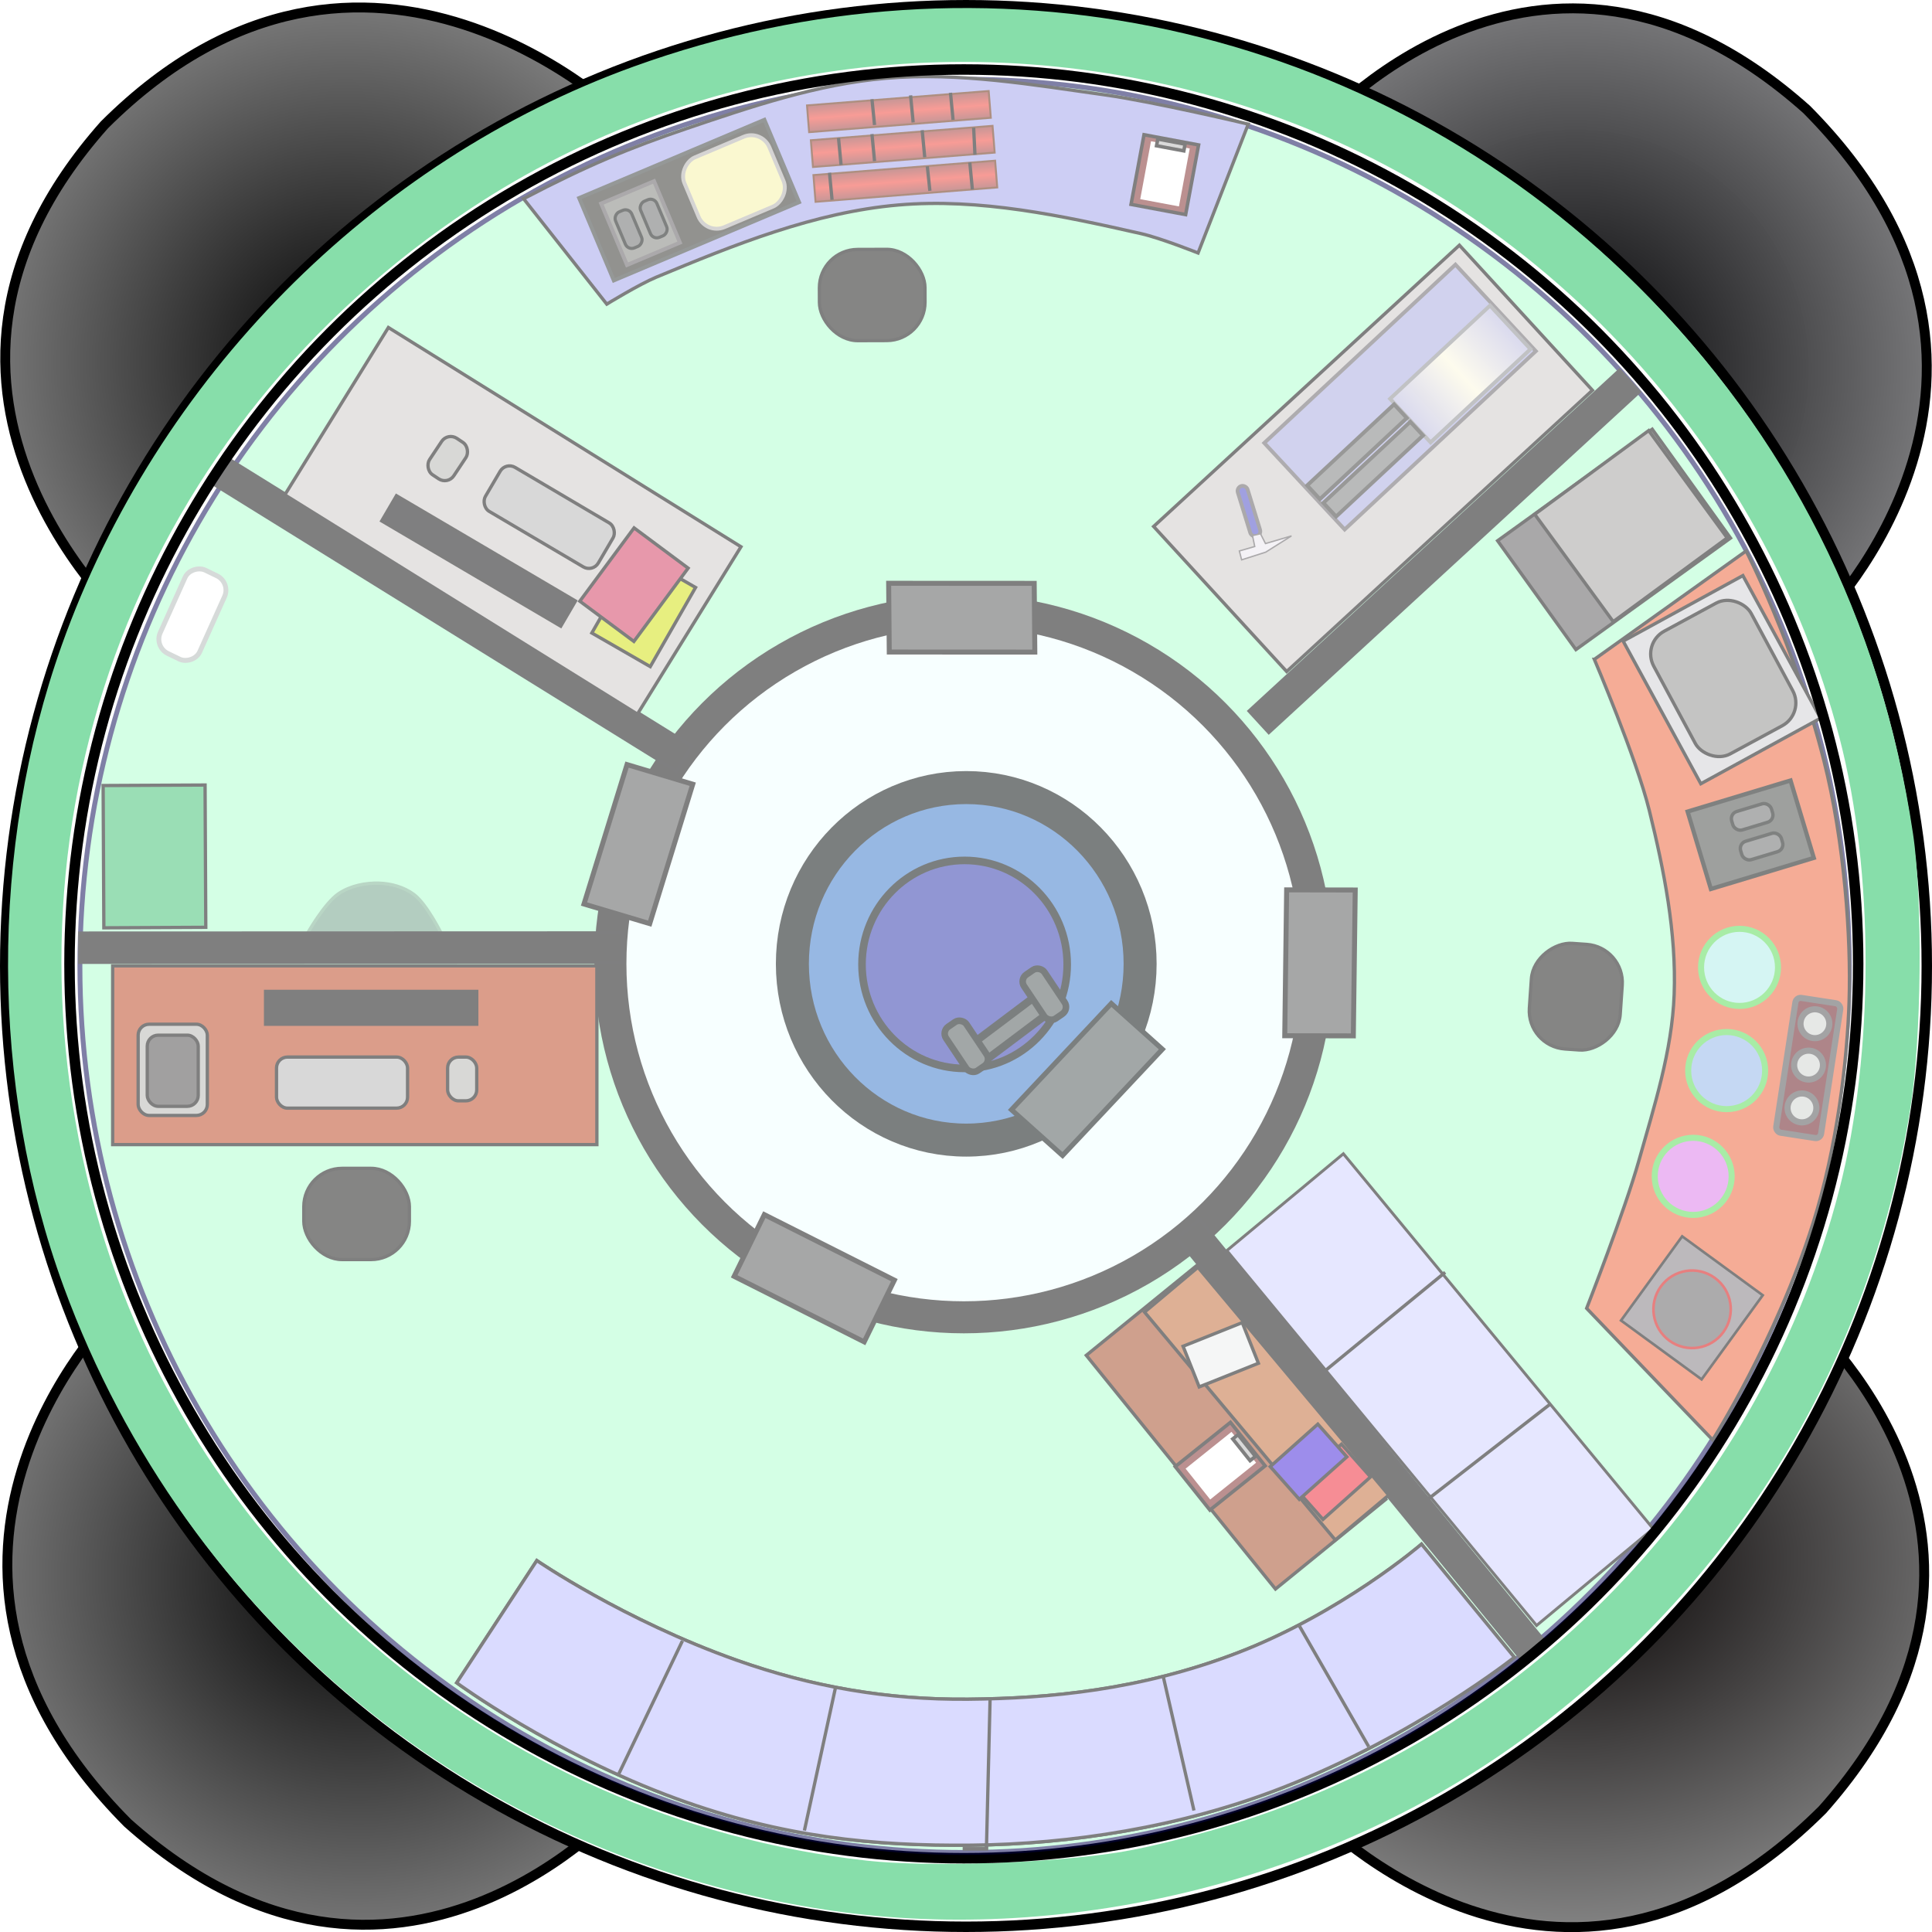 <?xml version="1.0" encoding="UTF-8" standalone="no"?>
<svg
   xmlns:dc="http://purl.org/dc/elements/1.1/"
   xmlns:cc="http://creativecommons.org/ns#"
   xmlns:rdf="http://www.w3.org/1999/02/22-rdf-syntax-ns#"
   xmlns:svg="http://www.w3.org/2000/svg"
   xmlns="http://www.w3.org/2000/svg"
   xmlns:xlink="http://www.w3.org/1999/xlink"
   xmlns:sodipodi="http://sodipodi.sourceforge.net/DTD/sodipodi-0.dtd"
   xmlns:inkscape="http://www.inkscape.org/namespaces/inkscape"
   style="enable-background:new"
   inkscape:export-ydpi="99.859245"
   inkscape:export-xdpi="99.859245"
   inkscape:export-filename="/home/scud/Documents/msp/concept_art/lander_hab_color.png"
   version="1.0"
   inkscape:output_extension="org.inkscape.output.svg.inkscape"
   sodipodi:docname="research_hab.svg"
   inkscape:version="1.0.1 (3bc2e813f5, 2020-09-07)"
   sodipodi:version="0.32"
   id="svg2396"
   height="900"
   width="900">
  <defs
     id="defs2398">
    <linearGradient
       id="linearGradient3282">
      <stop
         id="stop3284"
         offset="0"
         style="stop-color:#000000;stop-opacity:1;" />
      <stop
         id="stop3286"
         offset="1"
         style="stop-color:#7b7b7b;stop-opacity:1;" />
    </linearGradient>
    <linearGradient
       id="linearGradient3273">
      <stop
         id="stop3275"
         offset="0"
         style="stop-color:#000002;stop-opacity:1;" />
      <stop
         id="stop3277"
         offset="1"
         style="stop-color:#777779;stop-opacity:0.991;" />
    </linearGradient>
    <linearGradient
       id="linearGradient3264">
      <stop
         id="stop3266"
         offset="0"
         style="stop-color:#040000;stop-opacity:1;" />
      <stop
         id="stop3268"
         offset="1"
         style="stop-color:#848484;stop-opacity:1;" />
    </linearGradient>
    <linearGradient
       id="linearGradient3255">
      <stop
         id="stop3257"
         offset="0"
         style="stop-color:#000000;stop-opacity:1;" />
      <stop
         id="stop3259"
         offset="1"
         style="stop-color:#828282;stop-opacity:1;" />
    </linearGradient>
    <radialGradient
       gradientUnits="userSpaceOnUse"
       gradientTransform="matrix(-1.672,18.89,19.887,1.767,-905.097,-4926.952)"
       r="9.497"
       fy="93.108"
       fx="295.46"
       cy="93.108"
       cx="295.46"
       id="radialGradient3261"
       xlink:href="#linearGradient3255"
       inkscape:collect="always" />
    <radialGradient
       gradientUnits="userSpaceOnUse"
       gradientTransform="matrix(22.873,0.409,0.329,-18.47,-6737.104,2398.752)"
       r="9.388"
       fy="93.486"
       fx="337.688"
       cy="93.486"
       cx="337.688"
       id="radialGradient3270"
       xlink:href="#linearGradient3264"
       inkscape:collect="always" />
    <radialGradient
       gradientUnits="userSpaceOnUse"
       gradientTransform="matrix(0.25,-18.048,-17.616,-0.245,3297.152,6366.184)"
       r="9.442"
       fy="134.029"
       fx="336.775"
       cy="134.029"
       cx="336.775"
       id="radialGradient3279"
       xlink:href="#linearGradient3273"
       inkscape:collect="always" />
    <radialGradient
       r="9.572"
       fy="134.234"
       fx="293.591"
       cy="134.234"
       cx="293.591"
       gradientTransform="matrix(-17.572,0.264,0.266,17.765,5571.052,-2209.906)"
       gradientUnits="userSpaceOnUse"
       id="radialGradient3319"
       xlink:href="#linearGradient3282"
       inkscape:collect="always" />
    <filter
       color-interpolation-filters="sRGB"
       id="filter3702"
       inkscape:collect="always">
      <feBlend
         id="feBlend3704"
         in2="BackgroundImage"
         mode="multiply"
         inkscape:collect="always" />
    </filter>
    <filter
       color-interpolation-filters="sRGB"
       id="filter5209"
       inkscape:collect="always">
      <feGaussianBlur
         id="feGaussianBlur5211"
         stdDeviation="0.012"
         inkscape:collect="always" />
    </filter>
    <linearGradient
       id="linearGradient6449">
      <stop
         id="stop6451"
         offset="0"
         style="stop-color:#972f2d;stop-opacity:1;" />
      <stop
         style="stop-color:#f1382d;stop-opacity:0.996;"
         offset="0.5"
         id="stop6459" />
      <stop
         id="stop6453"
         offset="1"
         style="stop-color:#972f2d;stop-opacity:0.992;" />
    </linearGradient>
    <linearGradient
       inkscape:collect="always"
       xlink:href="#linearGradient6449"
       id="linearGradient3239"
       gradientUnits="userSpaceOnUse"
       gradientTransform="matrix(1.416,0,0,0.917,42.94,-233.666)"
       x1="263.722"
       y1="341.804"
       x2="263.681"
       y2="354.203" />
    <linearGradient
       y2="354.203"
       x2="263.681"
       y1="341.804"
       x1="263.722"
       gradientTransform="matrix(1.416,0,0,0.917,43.449,-217.349)"
       gradientUnits="userSpaceOnUse"
       id="linearGradient5452"
       xlink:href="#linearGradient6449"
       inkscape:collect="always" />
    <linearGradient
       y2="354.203"
       x2="263.681"
       y1="341.804"
       x1="263.722"
       gradientTransform="matrix(1.416,0,0,0.917,43.361,-201.081)"
       gradientUnits="userSpaceOnUse"
       id="linearGradient5456"
       xlink:href="#linearGradient6449"
       inkscape:collect="always" />
    <linearGradient
       gradientUnits="userSpaceOnUse"
       y2="397.144"
       x2="253.851"
       y1="397.144"
       x1="226.06"
       id="linearGradient7405"
       xlink:href="#linearGradient7399"
       inkscape:collect="always"
       gradientTransform="matrix(2.241,0,-1.4512036e-8,2.241,-917.318,-1482.494)" />
    <linearGradient
       id="linearGradient7399">
      <stop
         id="stop7401"
         offset="0"
         style="stop-color:#b6b6dd;stop-opacity:1;" />
      <stop
         style="stop-color:#fdf9dd;stop-opacity:0.984;"
         offset="0.5"
         id="stop7407" />
      <stop
         id="stop7403"
         offset="1"
         style="stop-color:#b6b6dd;stop-opacity:0.976;" />
    </linearGradient>
  </defs>
  <sodipodi:namedview
     inkscape:document-rotation="0"
     fit-margin-bottom="0"
     fit-margin-right="0"
     fit-margin-left="0"
     fit-margin-top="0"
     inkscape:window-maximized="1"
     inkscape:snap-object-midpoints="true"
     inkscape:snap-grids="true"
     inkscape:guide-bbox="true"
     showguides="true"
     inkscape:snap-to-guides="false"
     inkscape:window-y="-8"
     inkscape:window-x="-8"
     inkscape:window-height="1057"
     inkscape:window-width="1920"
     inkscape:snap-global="false"
     showgrid="true"
     inkscape:current-layer="layer3"
     inkscape:document-units="px"
     inkscape:cy="436.23423"
     inkscape:cx="603.1295"
     inkscape:zoom="0.86131404"
     inkscape:pageshadow="2"
     inkscape:pageopacity="0.0"
     objecttolerance="10"
     guidetolerance="10"
     gridtolerance="10000"
     borderopacity="1.0"
     bordercolor="#666666"
     pagecolor="#ffffff"
     id="base">
    <inkscape:grid
       originy="-0.011px"
       originx="-0.005px"
       snapvisiblegridlinesonly="true"
       empspacing="5"
       enabled="true"
       visible="true"
       id="grid2427"
       type="xygrid" />
    <sodipodi:guide
       id="guide2842"
       position="29.95,70.86"
       orientation="1,0" />
    <sodipodi:guide
       id="guide2844"
       position="-8.391,29.992"
       orientation="0,1" />
  </sodipodi:namedview>
  <g
     style="opacity:0"
     inkscape:groupmode="layer"
     inkscape:label="background"
     id="layer3">
    <rect
       inkscape:label="white"
       y="5.784615e-06"
       x="0.003"
       height="897.991"
       width="897.994"
       id="rect1229"
       style="opacity:0;fill:#ffffff;stroke:#ffffff;stroke-width:0;stroke-linejoin:round;stroke-miterlimit:3;stroke-dasharray:none" />
  </g>
  <g
     transform="translate(-286.656,-83.384)"
     style="display:inline"
     id="layer1"
     inkscape:groupmode="layer"
     inkscape:label="foot pads">
    <path
       inkscape:connector-curvature="0"
       sodipodi:nodetypes="ccc"
       id="path2415"
       d="m 338.913,695.402 c 0,0 -114.502,114.607 7.157,237.139 125.295,111.778 231.357,-8.92 231.357,-8.92"
       style="display:inline;fill:url(#radialGradient3261);fill-opacity:1;fill-rule:evenodd;stroke:#000000;stroke-width:4.61px;stroke-linecap:butt;stroke-linejoin:miter;stroke-opacity:1" />
    <path
       inkscape:connector-curvature="0"
       sodipodi:nodetypes="ccc"
       id="path2417"
       d="m 899.037,928.446 c 0,0 114.359,119.888 236.626,-2.035 111.536,-125.566 -8.901,-230.146 -8.901,-230.146"
       style="display:inline;fill:url(#radialGradient3270);fill-opacity:1;fill-rule:evenodd;stroke:#000000;stroke-width:4.61px;stroke-linecap:butt;stroke-linejoin:miter;stroke-opacity:1" />
    <path
       inkscape:connector-curvature="0"
       sodipodi:nodetypes="ccc"
       id="path2419"
       d="m 1135.392,371.483 c 0,0 114.503,-114.608 -7.156,-237.139 -125.295,-111.778 -229.648,10.632 -229.648,10.632"
       style="display:inline;fill:url(#radialGradient3279);fill-opacity:1;fill-rule:evenodd;stroke:#000000;stroke-width:4.61px;stroke-linecap:butt;stroke-linejoin:miter;stroke-opacity:1" />
    <path
       inkscape:connector-curvature="0"
       sodipodi:nodetypes="ccc"
       id="path2421"
       d="m 578.72,139.551 c 0,0 -121.194,-119.888 -243.46,2.035 -111.536,125.567 14.027,235.284 14.027,235.284"
       style="display:inline;fill:url(#radialGradient3319);fill-opacity:1;fill-rule:evenodd;stroke:#000000;stroke-width:4.61px;stroke-linecap:butt;stroke-linejoin:miter;stroke-opacity:1" />
  </g>
  <g
     inkscape:label="frame"
     transform="translate(-286.656,-83.384)"
     style="display:inline"
     id="layer2"
     inkscape:groupmode="layer">
    <ellipse
       inkscape:label="outer circle"
       cy="533.385"
       cx="736.656"
       id="path3634"
       style="fill:#ffffff;fill-opacity:1;fill-rule:evenodd;stroke:#000000;stroke-width:4.863;stroke-linecap:round;stroke-linejoin:miter;stroke-miterlimit:4;stroke-dasharray:none;stroke-dashoffset:0;stroke-opacity:1"
       rx="447.569"
       ry="447.567" />
    <path
       inkscape:label="wall"
       inkscape:connector-curvature="0"
       id="path3637"
       d="M 673.715,973.381 C 509.42,949.42 373.646,839.034 316.322,682.819 c -34.242,-93.316 -34.575,-204.357 -0.897,-298.893 44.226,-124.14 144.342,-225.412 266.486,-269.56 164.22,-59.356 344.367,-20.078 467.313,101.892 70.409,69.85 113.66,155.768 128.578,255.417 4.649,31.054 3.984,96.151 -1.314,128.581 -19.319,118.289 -79.318,217.179 -175.889,289.899 -90.263,67.97 -214.536,99.61 -326.884,83.225 z m 135.296,-27.298 c 13.919,-2.27 40.257,-9.03 58.529,-15.023 135.887,-44.567 240.495,-155.836 275.917,-293.487 16.319,-63.417 16.348,-148.259 0.07,-210.618 C 1108.049,291.022 1004.752,179.537 872.933,134.909 748.947,92.933 612.781,109.837 505.969,180.466 352.979,281.629 283.571,461.514 329.007,639.098 c 42.66,166.733 187.811,291.673 361.35,311.034 28.448,3.174 86.508,1.196 118.654,-4.048 z"
       style="color:#000000;display:inline;overflow:visible;visibility:visible;fill:#87deaa;fill-opacity:1;fill-rule:nonzero;stroke:none;stroke-width:15.565;stroke-miterlimit:4;stroke-dasharray:none;marker:none;enable-background:accumulate" />
    <ellipse
       inkscape:label="inner circle"
       ry="416.628"
       rx="416.614"
       cy="532.387"
       cx="735.649"
       id="path3632"
       style="fill:#ffffff;fill-opacity:1;fill-rule:evenodd;stroke:#000000;stroke-width:4.884;stroke-linecap:round;stroke-linejoin:miter;stroke-miterlimit:4;stroke-dasharray:none;stroke-dashoffset:0;stroke-opacity:1" />
  </g>
  <g
     transform="translate(-0.005,-0.521)"
     style="display:inline;opacity:0.5"
     inkscape:label="interior"
     id="layer6"
     inkscape:groupmode="layer">
    <ellipse
       ry="413.016"
       rx="412.122"
       cy="450.451"
       cx="449.35"
       id="path5259"
       style="fill:#aaffcc;fill-opacity:1;fill-rule:nonzero;stroke:#00004d;stroke-width:2.277;stroke-linecap:round;stroke-linejoin:miter;stroke-miterlimit:4;stroke-dasharray:none;stroke-dashoffset:0;stroke-opacity:1;enable-background:new" />
    <ellipse
       ry="164.656"
       rx="164.654"
       cy="449.519"
       cx="449.005"
       id="path3630"
       style="fill:#efffff;fill-opacity:1;stroke:#000000;stroke-width:14.922;stroke-linecap:round;stroke-linejoin:miter;stroke-miterlimit:4;stroke-dasharray:none;stroke-dashoffset:0;stroke-opacity:1" />
    <rect
       transform="matrix(1,-3.3723366e-4,2.0888255e-4,1,0,0)"
       y="435.133"
       x="37.018"
       height="13.749"
       width="252.936"
       id="rect3640"
       style="fill:#000000;fill-opacity:1;stroke:#000002;stroke-width:1.382;stroke-linecap:round;stroke-linejoin:miter;stroke-miterlimit:4;stroke-dasharray:none;stroke-dashoffset:0;stroke-opacity:1" />
    <rect
       style="fill:#000000;fill-opacity:1;stroke:#000002;stroke-width:1.382;stroke-linecap:round;stroke-linejoin:miter;stroke-miterlimit:4;stroke-dasharray:none;stroke-dashoffset:0;stroke-opacity:1"
       id="rect3644"
       width="253.264"
       height="13.731"
       x="794.153"
       y="-72.664"
       transform="matrix(0.633,0.774,-0.773,0.634,0,0)" />
    <rect
       style="display:inline;fill:#4e4f4f;fill-opacity:1;fill-rule:nonzero;stroke:#000000;stroke-width:2.32;stroke-linecap:round;stroke-linejoin:miter;stroke-miterlimit:4;stroke-dasharray:none;stroke-dashoffset:0;stroke-opacity:1"
       id="rect3646"
       width="67.832"
       height="32.007"
       x="568.674"
       y="345.707"
       transform="matrix(0.893,0.45,-0.439,0.898,0,0)" />
    <rect
       style="fill:#000000;fill-opacity:1;stroke:#000002;stroke-width:1.382;stroke-linecap:round;stroke-linejoin:miter;stroke-miterlimit:4;stroke-dasharray:none;stroke-dashoffset:0;stroke-opacity:1"
       id="rect3649"
       width="253.088"
       height="13.741"
       x="204.038"
       y="125.935"
       transform="matrix(0.85,0.527,-0.526,0.851,0,0)" />
    <rect
       transform="matrix(-0.736,0.677,-0.676,-0.737,0,0)"
       y="-651.729"
       x="-439.074"
       height="13.783"
       width="234.602"
       id="rect3651"
       style="fill:#000000;fill-opacity:1;stroke:#000002;stroke-width:1.332;stroke-linecap:round;stroke-linejoin:miter;stroke-miterlimit:4;stroke-dasharray:none;stroke-dashoffset:0;stroke-opacity:1" />
    <rect
       transform="matrix(-0.295,0.956,-0.958,-0.286,0,0)"
       y="-416.347"
       x="258.122"
       height="31.957"
       width="67.937"
       id="rect3653"
       style="display:inline;fill:#4e4f4f;fill-opacity:1;fill-rule:nonzero;stroke:#000000;stroke-width:2.32;stroke-linecap:round;stroke-linejoin:miter;stroke-miterlimit:4;stroke-dasharray:none;stroke-dashoffset:0;stroke-opacity:1" />
    <rect
       style="display:inline;fill:#4e4f4f;fill-opacity:1;fill-rule:nonzero;stroke:#000000;stroke-width:2.32;stroke-linecap:round;stroke-linejoin:miter;stroke-miterlimit:4;stroke-dasharray:none;stroke-dashoffset:0;stroke-opacity:1"
       id="rect3655"
       width="67.807"
       height="32.018"
       x="-479.329"
       y="-304.059"
       transform="matrix(-1,-4.7985122e-4,-0.009,-1,0,0)" />
    <rect
       transform="matrix(0.013,-1,1,0.002,0,0)"
       y="604.753"
       x="-481.794"
       height="31.951"
       width="67.949"
       id="rect3657"
       style="display:inline;fill:#4e4f4f;fill-opacity:1;fill-rule:nonzero;stroke:#000000;stroke-width:2.32;stroke-linecap:round;stroke-linejoin:miter;stroke-miterlimit:4;stroke-dasharray:none;stroke-dashoffset:0;stroke-opacity:1" />
    <path
       inkscape:connector-curvature="0"
       transform="matrix(-6.657,-13.884,13.854,-6.671,-90.35,821.254)"
       sodipodi:nodetypes="caaac"
       id="path3732"
       d="m 14.205,28.204 c 0,0 1.026,-0.009 1.463,-0.24 0.325,-0.172 0.591,-0.473 0.761,-0.8 0.193,-0.37 0.302,-0.813 0.248,-1.227 -0.067,-0.521 -0.696,-1.415 -0.696,-1.415"
       style="display:inline;fill:#9a9ba1;fill-opacity:1;stroke:#aeaeae;stroke-width:0.1;stroke-linecap:butt;stroke-linejoin:miter;stroke-miterlimit:4;stroke-dasharray:none;stroke-opacity:1;filter:url(#filter3702)" />
    <path
       d=""
       inkscape:connector-curvature="0"
       ry="0.851"
       rx="0.627"
       cy="17.63"
       cx="38.905"
       transform="matrix(0.693,-10.269,10.246,0.694,-9.049,671.326)"
       id="path3734"
       style="display:inline;fill:#4d4c4c;fill-opacity:1;fill-rule:nonzero;stroke:#aeaeae;stroke-width:0.1;stroke-linecap:butt;stroke-linejoin:miter;stroke-miterlimit:4;stroke-dasharray:none;stroke-dashoffset:0;stroke-opacity:1;filter:url(#filter3702)" />
    <path
       d=""
       inkscape:connector-curvature="0"
       r="1.164"
       cy="20.719"
       cx="44.323"
       transform="matrix(-15.012,8.855,-9.092,-15.482,1053.231,228.947)"
       id="path3724"
       style="display:inline;fill:#ffffff;fill-opacity:1;fill-rule:nonzero;stroke:#bcc0c0;stroke-width:0.129;stroke-linecap:butt;stroke-linejoin:miter;stroke-miterlimit:4;stroke-dasharray:none;stroke-dashoffset:0;stroke-opacity:1;filter:url(#filter5209)" />
    <rect
       ry="7.154"
       transform="matrix(-0.41,0.912,-0.9,-0.436,0,0)"
       y="-209.66"
       x="197.913"
       height="20.44"
       width="42.544"
       id="rect3730"
       style="display:inline;fill:#ffffff;fill-opacity:1;fill-rule:nonzero;stroke:#aeb5b3;stroke-width:2.278;stroke-linecap:butt;stroke-linejoin:miter;stroke-miterlimit:4;stroke-dasharray:none;stroke-dashoffset:0;stroke-opacity:1" />
    <rect
       transform="matrix(0.005,1,-1,0.005,0,0)"
       y="-93.702"
       x="366.682"
       height="47.487"
       width="66.286"
       id="rect3681"
       style="fill:#36bd6b;fill-opacity:1;fill-rule:nonzero;stroke:#000002;stroke-width:1.539;stroke-linecap:round;stroke-linejoin:miter;stroke-miterlimit:4;stroke-dasharray:none;stroke-dashoffset:0;stroke-opacity:1" />
    <path
       inkscape:connector-curvature="0"
       sodipodi:nodetypes="cszsccszscc"
       id="path3683"
       d="m 212.761,784.433 c 0,0 44.96,33.013 102.441,53.995 49.338,18.009 92.122,22.084 137.54,21.64 45.418,-0.444 97.499,-8.296 144.82,-26.821 62.077,-24.302 107.88,-60.711 107.88,-60.711 l -43.247,-52.689 c 0,0 -37.181,32.025 -85.772,50.663 -45.16,17.322 -87.859,21.222 -125.378,21.572 -37.519,0.35 -72.782,-5.749 -107.879,-18.173 -52.695,-18.653 -93.094,-46.414 -93.094,-46.414 z"
       style="fill:#b6b7ff;fill-opacity:1;stroke:#000000;stroke-width:1.539;stroke-linecap:butt;stroke-linejoin:miter;stroke-miterlimit:4;stroke-dasharray:none;stroke-opacity:1" />
    <path
       inkscape:connector-curvature="0"
       id="path3685"
       d="m 288.232,826.924 29.68,-62.037"
       style="fill:none;stroke:#000000;stroke-width:1.539;stroke-linecap:butt;stroke-linejoin:miter;stroke-miterlimit:4;stroke-dasharray:none;stroke-opacity:1" />
    <path
       inkscape:connector-curvature="0"
       id="path3687"
       d="m 374.727,853.268 14.416,-66.286"
       style="fill:none;stroke:#000000;stroke-width:1.539;stroke-linecap:butt;stroke-linejoin:miter;stroke-miterlimit:4;stroke-dasharray:none;stroke-opacity:1" />
    <path
       inkscape:connector-curvature="0"
       id="path3689"
       d="m 448.502,861.767 h 11.024 l 1.696,-69.686"
       style="fill:none;stroke:#000000;stroke-width:1.539;stroke-linecap:butt;stroke-linejoin:miter;stroke-miterlimit:4;stroke-dasharray:none;stroke-opacity:1" />
    <path
       inkscape:connector-curvature="0"
       sodipodi:nodetypes="cc"
       id="path3691"
       d="M 556.197,843.92 541.781,781.033"
       style="fill:none;stroke:#000000;stroke-width:1.539;stroke-linecap:butt;stroke-linejoin:miter;stroke-miterlimit:4;stroke-dasharray:none;stroke-opacity:1" />
    <path
       inkscape:connector-curvature="0"
       sodipodi:nodetypes="cc"
       id="path3693"
       d="M 637.603,814.176 605.38,758.088"
       style="fill:none;stroke:#000000;stroke-width:1.539;stroke-linecap:butt;stroke-linejoin:miter;stroke-miterlimit:4;stroke-dasharray:none;stroke-opacity:1" />
    <path
       inkscape:connector-curvature="0"
       id="path3695"
       d="M 658.803,803.979 Z"
       style="fill:none;stroke:#000000;stroke-width:15.387px;stroke-linecap:butt;stroke-linejoin:miter;stroke-opacity:1" />
    <path
       inkscape:connector-curvature="0"
       id="path3697"
       d="M 603.684,828.623 Z"
       style="fill:none;stroke:#000000;stroke-width:15.387px;stroke-linecap:butt;stroke-linejoin:miter;stroke-opacity:1" />
    <path
       inkscape:connector-curvature="0"
       style="fill:#b6b7ff;fill-opacity:1;stroke:#000000;stroke-width:1.539;stroke-linecap:butt;stroke-linejoin:miter;stroke-miterlimit:4;stroke-dasharray:none;stroke-opacity:1"
       d="m 212.761,784.433 c 0,0 44.96,33.013 102.441,53.995 49.338,18.009 92.122,22.084 137.54,21.64 45.418,-0.444 97.499,-8.296 144.82,-26.821 62.077,-24.302 107.88,-60.711 107.88,-60.711 l -43.247,-52.689 c 0,0 -37.181,32.025 -85.772,50.663 -45.16,17.322 -87.859,21.222 -125.378,21.572 -37.519,0.35 -72.782,-5.749 -107.879,-18.173 -52.695,-18.653 -93.094,-46.414 -93.094,-46.414 z"
       id="path5263"
       sodipodi:nodetypes="cszsccszscc" />
    <path
       inkscape:connector-curvature="0"
       style="fill:none;stroke:#000000;stroke-width:1.539;stroke-linecap:butt;stroke-linejoin:miter;stroke-miterlimit:4;stroke-dasharray:none;stroke-opacity:1"
       d="m 288.232,826.924 29.68,-62.037"
       id="path5265" />
    <path
       inkscape:connector-curvature="0"
       style="fill:none;stroke:#000000;stroke-width:1.539;stroke-linecap:butt;stroke-linejoin:miter;stroke-miterlimit:4;stroke-dasharray:none;stroke-opacity:1"
       d="m 374.727,853.268 14.416,-66.286"
       id="path5267" />
    <path
       inkscape:connector-curvature="0"
       style="fill:none;stroke:#000000;stroke-width:1.539;stroke-linecap:butt;stroke-linejoin:miter;stroke-miterlimit:4;stroke-dasharray:none;stroke-opacity:1"
       d="m 448.502,861.767 h 11.024 l 1.696,-69.686"
       id="path5269" />
    <path
       inkscape:connector-curvature="0"
       style="fill:none;stroke:#000000;stroke-width:1.539;stroke-linecap:butt;stroke-linejoin:miter;stroke-miterlimit:4;stroke-dasharray:none;stroke-opacity:1"
       d="M 556.197,843.92 541.781,781.033"
       id="path5271"
       sodipodi:nodetypes="cc" />
    <path
       inkscape:connector-curvature="0"
       style="fill:none;stroke:#000000;stroke-width:1.539;stroke-linecap:butt;stroke-linejoin:miter;stroke-miterlimit:4;stroke-dasharray:none;stroke-opacity:1"
       d="M 637.603,814.176 605.38,758.088"
       id="path5273"
       sodipodi:nodetypes="cc" />
    <path
       inkscape:connector-curvature="0"
       style="fill:none;stroke:#000000;stroke-width:15.387px;stroke-linecap:butt;stroke-linejoin:miter;stroke-opacity:1"
       d="M 658.803,803.979 Z"
       id="path5275" />
    <path
       inkscape:connector-curvature="0"
       style="fill:none;stroke:#000000;stroke-width:15.387px;stroke-linecap:butt;stroke-linejoin:miter;stroke-opacity:1"
       d="M 603.684,828.623 Z"
       id="path5277" />
    <rect
       transform="matrix(0.769,-0.639,0.637,0.771,0,0)"
       y="813.646"
       x="69.202"
       height="226.515"
       width="70.596"
       id="rect5279"
       style="fill:#cecfff;fill-opacity:1;fill-rule:nonzero;stroke:#000000;stroke-width:1.345;stroke-miterlimit:4;stroke-dasharray:none;stroke-opacity:1" />
    <path
       inkscape:connector-curvature="0"
       sodipodi:nodetypes="cc"
       id="path5281"
       d="m 617.252,639.112 55.967,-45.891"
       style="fill:none;stroke:#000000;stroke-width:1.539;stroke-linecap:butt;stroke-linejoin:miter;stroke-miterlimit:4;stroke-dasharray:none;stroke-opacity:1" />
    <path
       inkscape:connector-curvature="0"
       sodipodi:nodetypes="cc"
       id="path5283"
       d="m 665.587,698.6 56.815,-44.191"
       style="fill:none;stroke:#000000;stroke-width:1.539;stroke-linecap:butt;stroke-linejoin:miter;stroke-miterlimit:4;stroke-dasharray:none;stroke-opacity:1" />
    <rect
       y="450.451"
       x="52.491"
       height="83.283"
       width="225.565"
       id="rect5285"
       style="fill:#b73b16;fill-opacity:1;fill-rule:nonzero;stroke:#000000;stroke-width:1.539;stroke-linecap:round;stroke-linejoin:miter;stroke-miterlimit:4;stroke-dasharray:none;stroke-dashoffset:0;stroke-opacity:1" />
    <rect
       y="462.348"
       x="123.722"
       height="15.297"
       width="98.367"
       id="rect5287"
       style="fill:#000000;fill-opacity:1;fill-rule:nonzero;stroke:#000000;stroke-width:1.539;stroke-linecap:round;stroke-linejoin:miter;stroke-miterlimit:4;stroke-dasharray:none;stroke-dashoffset:0;stroke-opacity:1" />
    <rect
       ry="5.099"
       y="492.942"
       x="128.81"
       height="23.795"
       width="61.055"
       id="rect5289"
       style="fill:#b2b1b2;fill-opacity:1;fill-rule:nonzero;stroke:#000000;stroke-width:1.539;stroke-linecap:round;stroke-linejoin:miter;stroke-miterlimit:4;stroke-dasharray:none;stroke-dashoffset:0;stroke-opacity:1" />
    <rect
       ry="5.099"
       y="492.942"
       x="208.521"
       height="20.396"
       width="13.568"
       id="rect5291"
       style="fill:#b2b1ad;fill-opacity:1;fill-rule:nonzero;stroke:#000000;stroke-width:1.539;stroke-linecap:round;stroke-linejoin:miter;stroke-miterlimit:4;stroke-dasharray:none;stroke-dashoffset:0;stroke-opacity:1" />
    <rect
       ry="5.099"
       y="477.645"
       x="64.363"
       height="42.491"
       width="32.224"
       id="rect5293"
       style="fill:#b2b1ad;fill-opacity:1;fill-rule:nonzero;stroke:#000000;stroke-width:1.539;stroke-linecap:round;stroke-linejoin:miter;stroke-miterlimit:4;stroke-dasharray:none;stroke-dashoffset:0;stroke-opacity:1" />
    <rect
       ry="5.099"
       y="482.744"
       x="68.603"
       height="33.143"
       width="23.744"
       id="rect5295"
       style="fill:#444141;fill-opacity:1;fill-rule:nonzero;stroke:#000000;stroke-width:1.539;stroke-linecap:round;stroke-linejoin:miter;stroke-miterlimit:4;stroke-dasharray:none;stroke-dashoffset:0;stroke-opacity:1" />
    <rect
       transform="matrix(0.776,-0.631,0.629,0.777,0,0)"
       y="809.783"
       x="-4.26"
       height="140.101"
       width="66.2"
       id="rect5297"
       style="fill:#9f411c;fill-opacity:1;fill-rule:nonzero;stroke:#000000;stroke-width:1.539;stroke-linecap:round;stroke-linejoin:miter;stroke-miterlimit:4;stroke-dasharray:none;stroke-dashoffset:0;stroke-opacity:1" />
    <rect
       ry="17.846"
       y="544.781"
       x="141.53"
       height="42.491"
       width="49.183"
       id="rect5315"
       style="fill:#0b0c09;fill-opacity:1;fill-rule:nonzero;stroke:#000000;stroke-width:1.539;stroke-linecap:round;stroke-linejoin:miter;stroke-miterlimit:4;stroke-dasharray:none;stroke-dashoffset:0;stroke-opacity:1" />
    <rect
       transform="matrix(0.766,-0.643,0.642,0.767,0,0)"
       y="811.171"
       x="16.199"
       height="138.403"
       width="32.486"
       id="rect5317"
       style="fill:#be622c;fill-opacity:1;fill-rule:nonzero;stroke:#000000;stroke-width:1.539;stroke-linecap:round;stroke-linejoin:miter;stroke-miterlimit:4;stroke-dasharray:none;stroke-dashoffset:0;stroke-opacity:1" />
    <rect
       transform="matrix(0.664,0.748,-0.746,0.666,0,0)"
       y="-20.372"
       x="918.261"
       height="29.708"
       width="20.376"
       id="rect5319"
       style="fill:#ee1c2c;fill-opacity:1;fill-rule:nonzero;stroke:#000000;stroke-width:1.539;stroke-linecap:round;stroke-linejoin:miter;stroke-miterlimit:4;stroke-dasharray:none;stroke-dashoffset:0;stroke-opacity:1" />
    <rect
       style="fill:#3b1cd7;fill-opacity:1;fill-rule:nonzero;stroke:#000000;stroke-width:1.539;stroke-linecap:round;stroke-linejoin:miter;stroke-miterlimit:4;stroke-dasharray:none;stroke-dashoffset:0;stroke-opacity:1"
       id="rect5321"
       width="20.376"
       height="29.708"
       x="903.946"
       y="-18.337"
       transform="matrix(0.664,0.748,-0.746,0.666,0,0)" />
    <rect
       transform="matrix(0.369,0.929,-0.929,0.371,0,0)"
       y="-310.091"
       x="787.603"
       height="29.688"
       width="20.39"
       id="rect5325"
       style="fill:#ebeded;fill-opacity:1;fill-rule:nonzero;stroke:#000000;stroke-width:1.539;stroke-linecap:round;stroke-linejoin:miter;stroke-miterlimit:4;stroke-dasharray:none;stroke-dashoffset:0;stroke-opacity:1" />
    <rect
       y="-901.402"
       x="1.483"
       height="25.895"
       width="32.969"
       id="rect3649-9"
       style="display:inline;fill:#782121;fill-opacity:1;fill-rule:nonzero;stroke:#020000;stroke-width:1.628;stroke-linecap:round;stroke-linejoin:miter;stroke-miterlimit:4;stroke-dasharray:none;stroke-dashoffset:0;stroke-opacity:1;enable-background:new"
       transform="matrix(0.78,-0.625,-0.624,-0.782,0,0)" />
    <rect
       y="-897.643"
       x="4.661"
       height="18.377"
       width="27.408"
       id="rect3651-8"
       style="display:inline;fill:#ffffff;fill-opacity:1;fill-rule:nonzero;stroke:none;stroke-width:15.387;enable-background:new"
       transform="matrix(0.78,-0.625,-0.624,-0.782,0,0)" />
    <rect
       y="-895.137"
       x="30.48"
       height="12.948"
       width="3.178"
       id="rect3653-3"
       style="display:inline;fill:#b3b3b3;fill-opacity:1;fill-rule:nonzero;stroke:#000000;stroke-width:1.628;stroke-opacity:1;enable-background:new"
       transform="matrix(0.78,-0.625,-0.624,-0.782,0,0)" />
    <path
       inkscape:connector-curvature="0"
       sodipodi:nodetypes="ccsssccaaac"
       id="rect5342"
       d="m 742.719,307.665 70.699,-50.477 c 0,0 22.736,44.442 36.203,97.602 9.592,37.863 12.727,82.535 11.766,112.16 -0.907,27.968 -5.617,68.036 -16.803,103.408 -17.196,54.373 -46.756,100.927 -46.756,100.927 l -58.707,-61.294 c 0,0 17.781,-45.51 24.394,-68.991 7.127,-25.307 15.394,-50.882 16.38,-77.159 1.082,-28.827 -4.678,-57.755 -11.575,-85.762 -5.972,-24.253 -25.602,-70.414 -25.602,-70.414 z"
       style="fill:#eb5a2d;fill-opacity:1;fill-rule:nonzero;stroke:#000000;stroke-width:1.539;stroke-linecap:round;stroke-linejoin:miter;stroke-miterlimit:4;stroke-dashoffset:0;stroke-opacity:1" />
    <rect
       transform="matrix(0.811,-0.585,0.584,0.812,0,0)"
       y="612.735"
       x="419.006"
       height="62.449"
       width="88.809"
       id="rect5345"
       style="fill:#535153;fill-opacity:1;fill-rule:nonzero;stroke:#000000;stroke-width:1.539;stroke-linecap:round;stroke-linejoin:miter;stroke-miterlimit:4;stroke-dasharray:none;stroke-dashoffset:0;stroke-opacity:1" />
    <rect
       transform="matrix(0.806,-0.592,0.59,0.807,0,0)"
       y="616.933"
       x="435.422"
       height="61.97"
       width="65.881"
       id="rect5347"
       style="fill:#9d9c9a;fill-opacity:1;fill-rule:nonzero;stroke:#000000;stroke-width:1.539;stroke-linecap:round;stroke-linejoin:miter;stroke-miterlimit:4;stroke-dasharray:none;stroke-dashoffset:0;stroke-opacity:1" />
    <rect
       transform="matrix(0.877,-0.48,0.478,0.878,0,0)"
       y="625.666"
       x="521.173"
       height="75.678"
       width="63.591"
       id="rect5349"
       style="fill:#ceced1;fill-opacity:1;fill-rule:nonzero;stroke:#000000;stroke-width:1.539;stroke-linecap:round;stroke-linejoin:miter;stroke-miterlimit:4;stroke-dasharray:none;stroke-dashoffset:0;stroke-opacity:1" />
    <rect
       transform="matrix(0.88,-0.476,0.474,0.881,0,0)"
       ry="12.013"
       y="627.668"
       x="530.88"
       height="64.868"
       width="51.592"
       id="rect5351"
       style="fill:#8a8a87;fill-opacity:1;fill-rule:nonzero;stroke:#000000;stroke-width:1.539;stroke-linecap:round;stroke-linejoin:miter;stroke-miterlimit:4;stroke-dasharray:none;stroke-dashoffset:0;stroke-opacity:1" />
    <rect
       transform="matrix(0.957,-0.289,0.288,0.958,0,0)"
       y="589.479"
       x="644.087"
       height="37.641"
       width="50.098"
       id="rect10985"
       style="display:inline;fill:#3e413e;fill-opacity:1;fill-rule:nonzero;stroke:#000402;stroke-width:1.971;stroke-linecap:round;stroke-linejoin:miter;stroke-miterlimit:4;stroke-dasharray:none;stroke-dashoffset:0;stroke-opacity:1;enable-background:new" />
    <path
       d=""
       inkscape:connector-curvature="0"
       ry="1.234"
       rx="0.865"
       cy="41.134"
       cx="45.381"
       id="path10987"
       style="display:inline;fill:#868a87;fill-opacity:1;fill-rule:nonzero;stroke:#000402;stroke-width:0.132;stroke-linecap:round;stroke-linejoin:miter;stroke-miterlimit:4;stroke-dasharray:none;stroke-dashoffset:0;stroke-opacity:1;enable-background:new"
       transform="matrix(0.957,-0.289,0.288,0.958,0,0)" />
    <rect
       transform="matrix(0.957,-0.289,0.288,0.958,0,0)"
       ry="3.51"
       y="596.051"
       x="662.499"
       height="8.972"
       width="19.358"
       id="rect10989"
       style="display:inline;fill:#606262;fill-opacity:1;fill-rule:nonzero;stroke:#000402;stroke-width:1.579;stroke-linecap:round;stroke-linejoin:miter;stroke-miterlimit:4;stroke-dasharray:none;stroke-dashoffset:0;stroke-opacity:1;enable-background:new" />
    <rect
       transform="matrix(0.957,-0.289,0.288,0.958,0,0)"
       style="display:inline;fill:#606262;fill-opacity:1;fill-rule:nonzero;stroke:#000402;stroke-width:1.595;stroke-linecap:round;stroke-linejoin:miter;stroke-miterlimit:4;stroke-dasharray:none;stroke-dashoffset:0;stroke-opacity:1;enable-background:new"
       id="rect10991"
       width="19.807"
       height="8.955"
       x="662.507"
       y="610.528"
       ry="3.503" />
    <ellipse
       ry="17.963"
       rx="17.924"
       cy="451.166"
       cx="810.344"
       id="path10981"
       style="display:inline;fill:#acebe7;fill-opacity:1;fill-rule:nonzero;stroke:#51da4e;stroke-width:2.821;stroke-linecap:round;stroke-linejoin:miter;stroke-miterlimit:4;stroke-dasharray:none;stroke-dashoffset:0;stroke-opacity:1;enable-background:new" />
    <ellipse
       ry="17.963"
       rx="17.924"
       cy="499.239"
       cx="804.348"
       style="display:inline;fill:#8bb2e7;fill-opacity:1;fill-rule:nonzero;stroke:#51da4e;stroke-width:2.821;stroke-linecap:round;stroke-linejoin:miter;stroke-miterlimit:4;stroke-dasharray:none;stroke-dashoffset:0;stroke-opacity:1;enable-background:new"
       id="path5377" />
    <ellipse
       ry="17.963"
       rx="17.924"
       cy="548.515"
       cx="788.758"
       id="path5379"
       style="display:inline;fill:#d973e7;fill-opacity:1;fill-rule:nonzero;stroke:#51da4e;stroke-width:2.821;stroke-linecap:round;stroke-linejoin:miter;stroke-miterlimit:4;stroke-dasharray:none;stroke-dashoffset:0;stroke-opacity:1;enable-background:new" />
    <rect
       transform="matrix(0.988,0.152,-0.152,0.988,0,0)"
       ry="2.444"
       y="332.512"
       x="898.067"
       height="63.551"
       width="21.14"
       id="rect3719"
       style="display:inline;fill:#5d0b14;fill-opacity:1;fill-rule:nonzero;stroke:#48474a;stroke-width:2.85;stroke-linecap:round;stroke-linejoin:miter;stroke-miterlimit:4;stroke-dasharray:none;stroke-dashoffset:0;stroke-opacity:1;enable-background:new" />
    <ellipse
       ry="6.729"
       rx="6.715"
       cy="343.424"
       cx="908.565"
       transform="matrix(0.988,0.152,-0.152,0.988,0,0)"
       id="path3721"
       style="display:inline;fill:#cdd1ce;fill-opacity:1;fill-rule:nonzero;stroke:#48474a;stroke-width:2.85;stroke-linecap:round;stroke-linejoin:miter;stroke-miterlimit:4;stroke-dasharray:none;stroke-dashoffset:0;stroke-opacity:1;enable-background:new" />
    <ellipse
       ry="6.729"
       rx="6.715"
       cy="362.938"
       cx="908.565"
       style="display:inline;fill:#cdd1ce;fill-opacity:1;fill-rule:nonzero;stroke:#48474a;stroke-width:2.85;stroke-linecap:round;stroke-linejoin:miter;stroke-miterlimit:4;stroke-dasharray:none;stroke-dashoffset:0;stroke-opacity:1;enable-background:new"
       id="path3723"
       transform="matrix(0.988,0.152,-0.152,0.988,0,0)" />
    <ellipse
       ry="6.729"
       rx="6.715"
       cy="383.124"
       cx="908.565"
       transform="matrix(0.988,0.152,-0.152,0.988,0,0)"
       id="path3725"
       style="display:inline;fill:#cdd1ce;fill-opacity:1;fill-rule:nonzero;stroke:#48474a;stroke-width:2.85;stroke-linecap:round;stroke-linejoin:miter;stroke-miterlimit:4;stroke-dasharray:none;stroke-dashoffset:0;stroke-opacity:1;enable-background:new" />
    <rect
       transform="matrix(0.807,0.59,-0.588,0.809,0,0)"
       y="2.869"
       x="973.121"
       height="48.44"
       width="46.509"
       id="rect5396"
       style="fill:#7a737a;fill-opacity:1;fill-rule:nonzero;stroke:#000000;stroke-width:1.217;stroke-linecap:round;stroke-linejoin:miter;stroke-miterlimit:4;stroke-dasharray:none;stroke-dashoffset:0;stroke-opacity:1" />
    <ellipse
       ry="18.046"
       rx="18.034"
       cy="27.563"
       cx="996.85"
       transform="matrix(0.807,0.59,-0.588,0.809,0,0)"
       id="path5398"
       style="fill:#59575a;fill-opacity:1;fill-rule:nonzero;stroke:#cf0000;stroke-width:1.217;stroke-linecap:round;stroke-linejoin:miter;stroke-miterlimit:4;stroke-dasharray:none;stroke-dashoffset:0;stroke-opacity:1" />
    <rect
       transform="matrix(0.069,-0.998,0.998,0.07,0,0)"
       ry="17.808"
       y="742.838"
       x="-436.799"
       height="42.4"
       width="49.289"
       id="rect5315-1"
       style="display:inline;fill:#0b0c09;fill-opacity:1;fill-rule:nonzero;stroke:#000000;stroke-width:1.539;stroke-linecap:round;stroke-linejoin:miter;stroke-miterlimit:4;stroke-dasharray:none;stroke-dashoffset:0;stroke-opacity:1;enable-background:new" />
    <rect
       transform="matrix(0.676,0.737,-0.736,0.677,0,0)"
       y="-423.44"
       x="544.665"
       height="193.533"
       width="91.69"
       id="rect5422"
       style="fill:#cbc7c6;fill-opacity:1;fill-rule:nonzero;stroke:#000000;stroke-width:1.539;stroke-linecap:round;stroke-linejoin:miter;stroke-miterlimit:4;stroke-dasharray:none;stroke-dashoffset:0;stroke-opacity:1" />
    <rect
       style="fill:#cbc7c6;fill-opacity:1;fill-rule:nonzero;stroke:#000000;stroke-width:1.539;stroke-linecap:round;stroke-linejoin:miter;stroke-miterlimit:4;stroke-dasharray:none;stroke-dashoffset:0;stroke-opacity:1"
       id="rect5424"
       width="91.726"
       height="193.458"
       x="-126.184"
       y="234.457"
       transform="matrix(0.526,-0.85,0.849,0.528,0,0)" />
    <path
       inkscape:connector-curvature="0"
       sodipodi:nodetypes="caaaccaaacc"
       id="rect5426"
       d="m 243.914,93.09 c 29.82,-15.616 49.677,-23.776 75.688,-32.6 30.323,-10.287 61.231,-20.779 93.127,-23.52 34.034,-2.925 68.35,3.054 102.182,7.777 22.431,3.131 66.576,13.594 66.576,13.594 l -23.379,60.029 c 0,0 -17.434,-6.952 -26.548,-9.013 -37,-8.37 -75.218,-16.614 -113.01,-13.353 -39.077,3.371 -76.555,18.553 -112.782,33.618 -8.094,3.366 -23.101,12.573 -23.101,12.573 z"
       style="fill:#9c9dea;fill-opacity:1;fill-rule:nonzero;stroke:#000000;stroke-width:1.539;stroke-linecap:round;stroke-linejoin:miter;stroke-miterlimit:4;stroke-dashoffset:0;stroke-opacity:1" />
    <rect
       transform="matrix(0.997,-0.079,0.079,0.997,0,0)"
       style="display:inline;fill:url(#linearGradient3239);fill-opacity:1;fill-rule:nonzero;stroke:#5e1f02;stroke-width:0.896;stroke-linecap:round;stroke-linejoin:miter;stroke-miterlimit:4;stroke-dasharray:none;stroke-dashoffset:0;stroke-opacity:1;enable-background:new"
       id="rect7391"
       width="84.892"
       height="12.506"
       x="370.796"
       y="79.155" />
    <rect
       y="95.471"
       x="371.306"
       height="12.506"
       width="84.892"
       id="rect5450"
       style="display:inline;fill:url(#linearGradient5452);fill-opacity:1;fill-rule:nonzero;stroke:#5e1f02;stroke-width:0.896;stroke-linecap:round;stroke-linejoin:miter;stroke-miterlimit:4;stroke-dasharray:none;stroke-dashoffset:0;stroke-opacity:1;enable-background:new"
       transform="matrix(0.997,-0.079,0.079,0.997,0,0)" />
    <rect
       transform="matrix(0.997,-0.079,0.079,0.997,0,0)"
       style="display:inline;fill:url(#linearGradient5456);fill-opacity:1;fill-rule:nonzero;stroke:#5e1f02;stroke-width:0.896;stroke-linecap:round;stroke-linejoin:miter;stroke-miterlimit:4;stroke-dasharray:none;stroke-dashoffset:0;stroke-opacity:1;enable-background:new"
       id="rect5454"
       width="84.892"
       height="12.506"
       x="371.218"
       y="111.74" />
    <path
       inkscape:connector-curvature="0"
       id="path5458"
       d="m 442.778,43.744 1.199,12.619"
       style="fill:none;stroke:#000000;stroke-width:1.539;stroke-linecap:butt;stroke-linejoin:miter;stroke-miterlimit:4;stroke-dasharray:none;stroke-opacity:1" />
    <path
       inkscape:connector-curvature="0"
       id="path5460"
       d="m 406.202,46.748 1.199,12.018"
       style="fill:none;stroke:#000000;stroke-width:1.539;stroke-linecap:butt;stroke-linejoin:miter;stroke-miterlimit:4;stroke-dasharray:none;stroke-opacity:1" />
    <path
       inkscape:connector-curvature="0"
       sodipodi:nodetypes="cc"
       id="path5462"
       d="m 424.19,44.945 1.199,12.619"
       style="fill:none;stroke:#000000;stroke-width:1.539;stroke-linecap:butt;stroke-linejoin:miter;stroke-miterlimit:4;stroke-dasharray:none;stroke-opacity:1" />
    <path
       inkscape:connector-curvature="0"
       sodipodi:nodetypes="cc"
       id="path5464"
       d="m 390.612,64.776 1.199,12.619"
       style="fill:none;stroke:#000000;stroke-width:1.539;stroke-linecap:butt;stroke-linejoin:miter;stroke-miterlimit:4;stroke-dasharray:none;stroke-opacity:1" />
    <path
       inkscape:connector-curvature="0"
       sodipodi:nodetypes="cc"
       id="path5466"
       d="m 406.202,62.973 1.199,12.619"
       style="fill:none;stroke:#000000;stroke-width:1.539;stroke-linecap:butt;stroke-linejoin:miter;stroke-miterlimit:4;stroke-dasharray:none;stroke-opacity:1" />
    <path
       inkscape:connector-curvature="0"
       sodipodi:nodetypes="cc"
       id="path5468"
       d="m 453.571,59.968 0.6,12.619"
       style="fill:none;stroke:#000000;stroke-width:1.539;stroke-linecap:butt;stroke-linejoin:miter;stroke-miterlimit:4;stroke-dasharray:none;stroke-opacity:1" />
    <path
       inkscape:connector-curvature="0"
       sodipodi:nodetypes="cc"
       id="path5470"
       d="m 429.587,61.17 1.199,12.619"
       style="fill:none;stroke:#000000;stroke-width:1.539;stroke-linecap:butt;stroke-linejoin:miter;stroke-miterlimit:4;stroke-dasharray:none;stroke-opacity:1" />
    <path
       inkscape:connector-curvature="0"
       id="path5472"
       d="m 451.773,76.193 1.199,12.619"
       style="fill:none;stroke:#000000;stroke-width:1.539;stroke-linecap:butt;stroke-linejoin:miter;stroke-miterlimit:4;stroke-dasharray:none;stroke-opacity:1" />
    <path
       inkscape:connector-curvature="0"
       sodipodi:nodetypes="cc"
       id="path5474"
       d="m 431.985,77.996 1.199,11.417"
       style="fill:none;stroke:#000000;stroke-width:1.539;stroke-linecap:butt;stroke-linejoin:miter;stroke-miterlimit:4;stroke-dasharray:none;stroke-opacity:1" />
    <path
       inkscape:connector-curvature="0"
       sodipodi:nodetypes="cc"
       id="path5476"
       d="m 386.414,81 1.199,12.619"
       style="fill:none;stroke:#000000;stroke-width:1.539;stroke-linecap:butt;stroke-linejoin:miter;stroke-miterlimit:4;stroke-dasharray:none;stroke-opacity:1" />
    <rect
       transform="matrix(-0.731,0.682,-0.681,-0.733,0,0)"
       y="-607.731"
       x="-412.574"
       height="54.992"
       width="121.835"
       id="rect7395"
       style="display:inline;fill:#a3a6dd;fill-opacity:1;fill-rule:nonzero;stroke:#5e5a5f;stroke-width:1.762;stroke-linecap:round;stroke-linejoin:miter;stroke-miterlimit:4;stroke-dasharray:none;stroke-dashoffset:0;stroke-opacity:1;enable-background:new" />
    <rect
       transform="matrix(-0.731,0.682,-0.681,-0.733,0,0)"
       y="-605.357"
       x="-411.387"
       height="27.694"
       width="63.686"
       id="rect7397"
       style="display:inline;fill:url(#linearGradient7405);fill-opacity:1;fill-rule:nonzero;stroke:#848589;stroke-width:1.762;stroke-linecap:round;stroke-linejoin:miter;stroke-miterlimit:4;stroke-dasharray:none;stroke-dashoffset:0;stroke-opacity:1;enable-background:new" />
    <rect
       transform="matrix(-0.731,0.682,-0.681,-0.733,0,0)"
       y="-600.609"
       x="-347.305"
       height="8.704"
       width="55.379"
       id="rect7409"
       style="display:inline;fill:#737676;fill-opacity:1;fill-rule:nonzero;stroke:#313130;stroke-width:1.762;stroke-linecap:round;stroke-linejoin:miter;stroke-miterlimit:4;stroke-dasharray:none;stroke-dashoffset:0;stroke-opacity:1;enable-background:new" />
    <rect
       transform="matrix(-0.731,0.682,-0.681,-0.733,0,0)"
       style="display:inline;fill:#737676;fill-opacity:1;fill-rule:nonzero;stroke:#313130;stroke-width:1.762;stroke-linecap:round;stroke-linejoin:miter;stroke-miterlimit:4;stroke-dasharray:none;stroke-dashoffset:0;stroke-opacity:1;enable-background:new"
       id="rect7411"
       width="55.379"
       height="8.704"
       x="-347.305"
       y="-589.532" />
    <rect
       style="display:inline;fill:#0b0c09;fill-opacity:1;fill-rule:nonzero;stroke:#000000;stroke-width:1.539;stroke-linecap:round;stroke-linejoin:miter;stroke-miterlimit:4;stroke-dasharray:none;stroke-dashoffset:0;stroke-opacity:1;enable-background:new"
       id="rect5516"
       width="49.183"
       height="42.491"
       x="-430.485"
       y="-160.406"
       ry="17.846"
       transform="matrix(-1,0.003,-0.003,-1,0,0)" />
    <rect
       y="-561.339"
       x="2.843"
       height="25.863"
       width="33.01"
       id="rect3649-9-7"
       style="display:inline;fill:#782121;fill-opacity:1;fill-rule:nonzero;stroke:#020000;stroke-width:1.628;stroke-linecap:round;stroke-linejoin:miter;stroke-miterlimit:4;stroke-dasharray:none;stroke-dashoffset:0;stroke-opacity:1;enable-background:new"
       transform="matrix(0.183,-0.983,-0.983,-0.184,0,0)" />
    <rect
       y="-557.585"
       x="6.024"
       height="18.354"
       width="27.442"
       id="rect3651-8-0"
       style="display:inline;fill:#ffffff;fill-opacity:1;fill-rule:nonzero;stroke:none;stroke-width:15.387;enable-background:new"
       transform="matrix(0.183,-0.983,-0.983,-0.184,0,0)" />
    <rect
       y="-555.082"
       x="31.876"
       height="12.931"
       width="3.182"
       id="rect3653-3-5"
       style="display:inline;fill:#b3b3b3;fill-opacity:1;fill-rule:nonzero;stroke:#000000;stroke-width:1.628;stroke-opacity:1;enable-background:new"
       transform="matrix(0.183,-0.983,-0.983,-0.184,0,0)" />
    <rect
       transform="matrix(0.388,0.922,-0.921,0.389,0,0)"
       y="-306.433"
       x="190.371"
       height="93.704"
       width="41.631"
       id="rect7763"
       style="display:inline;fill:#252520;fill-opacity:1;fill-rule:nonzero;stroke:#2b3130;stroke-width:1.809;stroke-linecap:round;stroke-linejoin:miter;stroke-miterlimit:4;stroke-dasharray:none;stroke-dashoffset:0;stroke-opacity:1;enable-background:new" />
    <rect
       transform="matrix(0.388,0.922,-0.921,0.389,0,0)"
       ry="9.159"
       y="-303.615"
       x="193.899"
       height="42.977"
       width="35.28"
       id="rect7765"
       style="display:inline;fill:#f5f2a2;fill-opacity:1;fill-rule:nonzero;stroke:#abaaa7;stroke-width:1.809;stroke-linecap:round;stroke-linejoin:miter;stroke-miterlimit:4;stroke-dasharray:none;stroke-dashoffset:0;stroke-opacity:1;enable-background:new" />
    <rect
       transform="matrix(0.388,0.922,-0.921,0.389,0,0)"
       y="-247.957"
       x="196.721"
       height="26.772"
       width="31.047"
       id="rect7767"
       style="display:inline;fill:#787a73;fill-opacity:1;fill-rule:nonzero;stroke:#575457;stroke-width:1.809;stroke-linecap:round;stroke-linejoin:miter;stroke-miterlimit:4;stroke-dasharray:none;stroke-dashoffset:0;stroke-opacity:1;enable-background:new" />
    <path
       d=""
       inkscape:connector-curvature="0"
       ry="0.989"
       rx="0.684"
       cy="-15.535"
       cx="14.089"
       transform="matrix(0.388,0.922,-0.921,0.389,0,0)"
       id="path7784"
       style="display:inline;fill:#c4c4c4;fill-opacity:1;fill-rule:nonzero;stroke:#575457;stroke-width:0.121;stroke-linecap:round;stroke-linejoin:miter;stroke-miterlimit:4;stroke-dasharray:none;stroke-dashoffset:0;stroke-opacity:1;enable-background:new" />
    <rect
       transform="matrix(0.388,0.922,-0.921,0.389,0,0)"
       ry="3.211"
       y="-232.455"
       x="203.561"
       height="8.209"
       width="18.218"
       id="rect7788"
       style="display:inline;fill:#606262;fill-opacity:1;fill-rule:nonzero;stroke:#000402;stroke-width:1.465;stroke-linecap:round;stroke-linejoin:miter;stroke-miterlimit:4;stroke-dasharray:none;stroke-dashoffset:0;stroke-opacity:1;enable-background:new" />
    <rect
       transform="matrix(0.388,0.922,-0.921,0.389,0,0)"
       style="display:inline;fill:#606262;fill-opacity:1;fill-rule:nonzero;stroke:#000402;stroke-width:1.465;stroke-linecap:round;stroke-linejoin:miter;stroke-miterlimit:4;stroke-dasharray:none;stroke-dashoffset:0;stroke-opacity:1;enable-background:new"
       id="rect7790"
       width="18.218"
       height="8.209"
       x="203.561"
       y="-245.136"
       ry="3.211" />
    <rect
       transform="matrix(-0.955,0.296,-0.295,-0.956,0,0)"
       ry="2.397"
       y="-412.217"
       x="-488.061"
       height="24.454"
       width="4.786"
       id="rect7834"
       style="display:inline;fill:#4141c1;fill-opacity:1;fill-rule:nonzero;stroke:#575457;stroke-width:1.752;stroke-linecap:round;stroke-linejoin:miter;stroke-miterlimit:4;stroke-dasharray:none;stroke-dashoffset:0;stroke-opacity:1;enable-background:new" />
    <path
       inkscape:connector-curvature="0"
       sodipodi:nodetypes="ccccccccc"
       id="rect7836"
       d="m 601.623,250.17 -11.981,7.562 -11.239,3.583 -1.062,-4.133 7.167,-2.083 -1.041,-5.065 3.728,-0.877 2.319,4.574 12.109,-3.561 z"
       style="display:inline;fill:#e9e5ed;fill-opacity:1;fill-rule:nonzero;stroke:#575457;stroke-width:0.637;stroke-linecap:round;stroke-linejoin:miter;stroke-miterlimit:4;stroke-dasharray:none;stroke-dashoffset:0;stroke-opacity:1;enable-background:new" />
    <rect
       transform="matrix(0.862,0.507,-0.505,0.863,0,0)"
       y="105.875"
       x="276.294"
       height="13.59"
       width="96.724"
       id="rect5561"
       style="fill:#000001;fill-opacity:1;fill-rule:nonzero;stroke:#000000;stroke-width:1.539;stroke-linecap:round;stroke-linejoin:miter;stroke-miterlimit:4;stroke-dasharray:none;stroke-dashoffset:0;stroke-opacity:1" />
    <rect
       transform="matrix(0.861,0.508,-0.506,0.862,0,0)"
       style="fill:#b2b1b2;fill-opacity:1;fill-rule:nonzero;stroke:#000000;stroke-width:1.539;stroke-linecap:round;stroke-linejoin:miter;stroke-miterlimit:4;stroke-dasharray:none;stroke-dashoffset:0;stroke-opacity:1"
       id="rect5576"
       width="61.089"
       height="23.782"
       x="312.431"
       y="66.069"
       ry="5.096" />
    <rect
       transform="matrix(0.832,0.555,-0.554,0.833,0,0)"
       style="fill:#b2b1ad;fill-opacity:1;fill-rule:nonzero;stroke:#000000;stroke-width:1.539;stroke-linecap:round;stroke-linejoin:miter;stroke-miterlimit:4;stroke-dasharray:none;stroke-dashoffset:0;stroke-opacity:1"
       id="rect5578"
       width="13.577"
       height="20.382"
       x="285.443"
       y="52.186"
       ry="5.096" />
    <rect
       transform="matrix(0.867,0.499,-0.497,0.868,0,0)"
       y="75.994"
       x="385.904"
       height="42.469"
       width="31.392"
       id="rect5580"
       style="fill:#cfe001;fill-opacity:1;fill-rule:nonzero;stroke:#000000;stroke-width:1.539;stroke-linecap:round;stroke-linejoin:miter;stroke-miterlimit:4;stroke-dasharray:none;stroke-dashoffset:0;stroke-opacity:1" />
    <rect
       style="fill:#cf3258;fill-opacity:1;fill-rule:nonzero;stroke:#000000;stroke-width:1.539;stroke-linecap:round;stroke-linejoin:miter;stroke-miterlimit:4;stroke-dasharray:none;stroke-dashoffset:0;stroke-opacity:1"
       id="rect5582"
       width="31.4"
       height="42.459"
       x="384.106"
       y="21.305"
       transform="matrix(0.802,0.597,-0.595,0.804,0,0)" />
  </g>
  <g
     transform="translate(-0.005,-0.521)"
     style="display:inline;opacity:0.5"
     inkscape:label="central ladder"
     id="layer4"
     inkscape:groupmode="layer">
    <ellipse
       ry="82.109"
       rx="80.994"
       cy="449.515"
       cx="450.122"
       id="path2850"
       style="display:inline;fill:#3771c8;fill-opacity:1;stroke:#000000;stroke-width:15.377;stroke-opacity:1" />
    <rect
       transform="matrix(-0.685,0.729,-0.745,-0.667,0,0)"
       y="-729.912"
       x="3.358"
       height="31.949"
       width="67.883"
       id="rect3627"
       style="display:inline;fill:#4e4f4f;fill-opacity:1;fill-rule:nonzero;stroke:#000000;stroke-width:2.319;stroke-linecap:round;stroke-linejoin:miter;stroke-miterlimit:4;stroke-dasharray:none;stroke-dashoffset:0;stroke-opacity:1" />
    <ellipse
       ry="48.45"
       rx="47.793"
       cy="449.784"
       cx="449.353"
       id="path3640"
       style="display:inline;fill:#2c2ea8;fill-opacity:1;fill-rule:nonzero;stroke:#000000;stroke-width:3.539;stroke-linecap:round;stroke-linejoin:miter;stroke-miterlimit:4;stroke-dasharray:none;stroke-dashoffset:0;stroke-opacity:1" />
    <rect
       ry="4.673"
       transform="matrix(0.799,-0.601,0.517,0.856,0,0)"
       y="664.673"
       x="132.152"
       height="9.93"
       width="48.77"
       id="rect3633"
       style="display:inline;fill:#4e4f4f;fill-opacity:1;fill-rule:nonzero;stroke:#000000;stroke-width:3.656;stroke-linecap:round;stroke-linejoin:miter;stroke-miterlimit:4;stroke-dasharray:none;stroke-dashoffset:0;stroke-opacity:1" />
    <rect
       style="display:inline;fill:#4e4f4f;fill-opacity:1;fill-rule:nonzero;stroke:#000000;stroke-width:3.076;stroke-linecap:round;stroke-linejoin:miter;stroke-miterlimit:4;stroke-dasharray:none;stroke-dashoffset:0;stroke-opacity:1"
       id="rect3631"
       width="11.522"
       height="24.609"
       x="140.713"
       y="645.615"
       transform="matrix(0.824,-0.567,0.556,0.831,0,0)"
       ry="3.86" />
    <rect
       ry="3.86"
       transform="matrix(0.824,-0.567,0.556,0.831,0,0)"
       y="644.997"
       x="97.041"
       height="24.609"
       width="11.522"
       id="rect3629"
       style="display:inline;fill:#4e4f4f;fill-opacity:1;fill-rule:nonzero;stroke:#000000;stroke-width:3.076;stroke-linecap:round;stroke-linejoin:miter;stroke-miterlimit:4;stroke-dasharray:none;stroke-dashoffset:0;stroke-opacity:1" />
  </g>
</svg>
